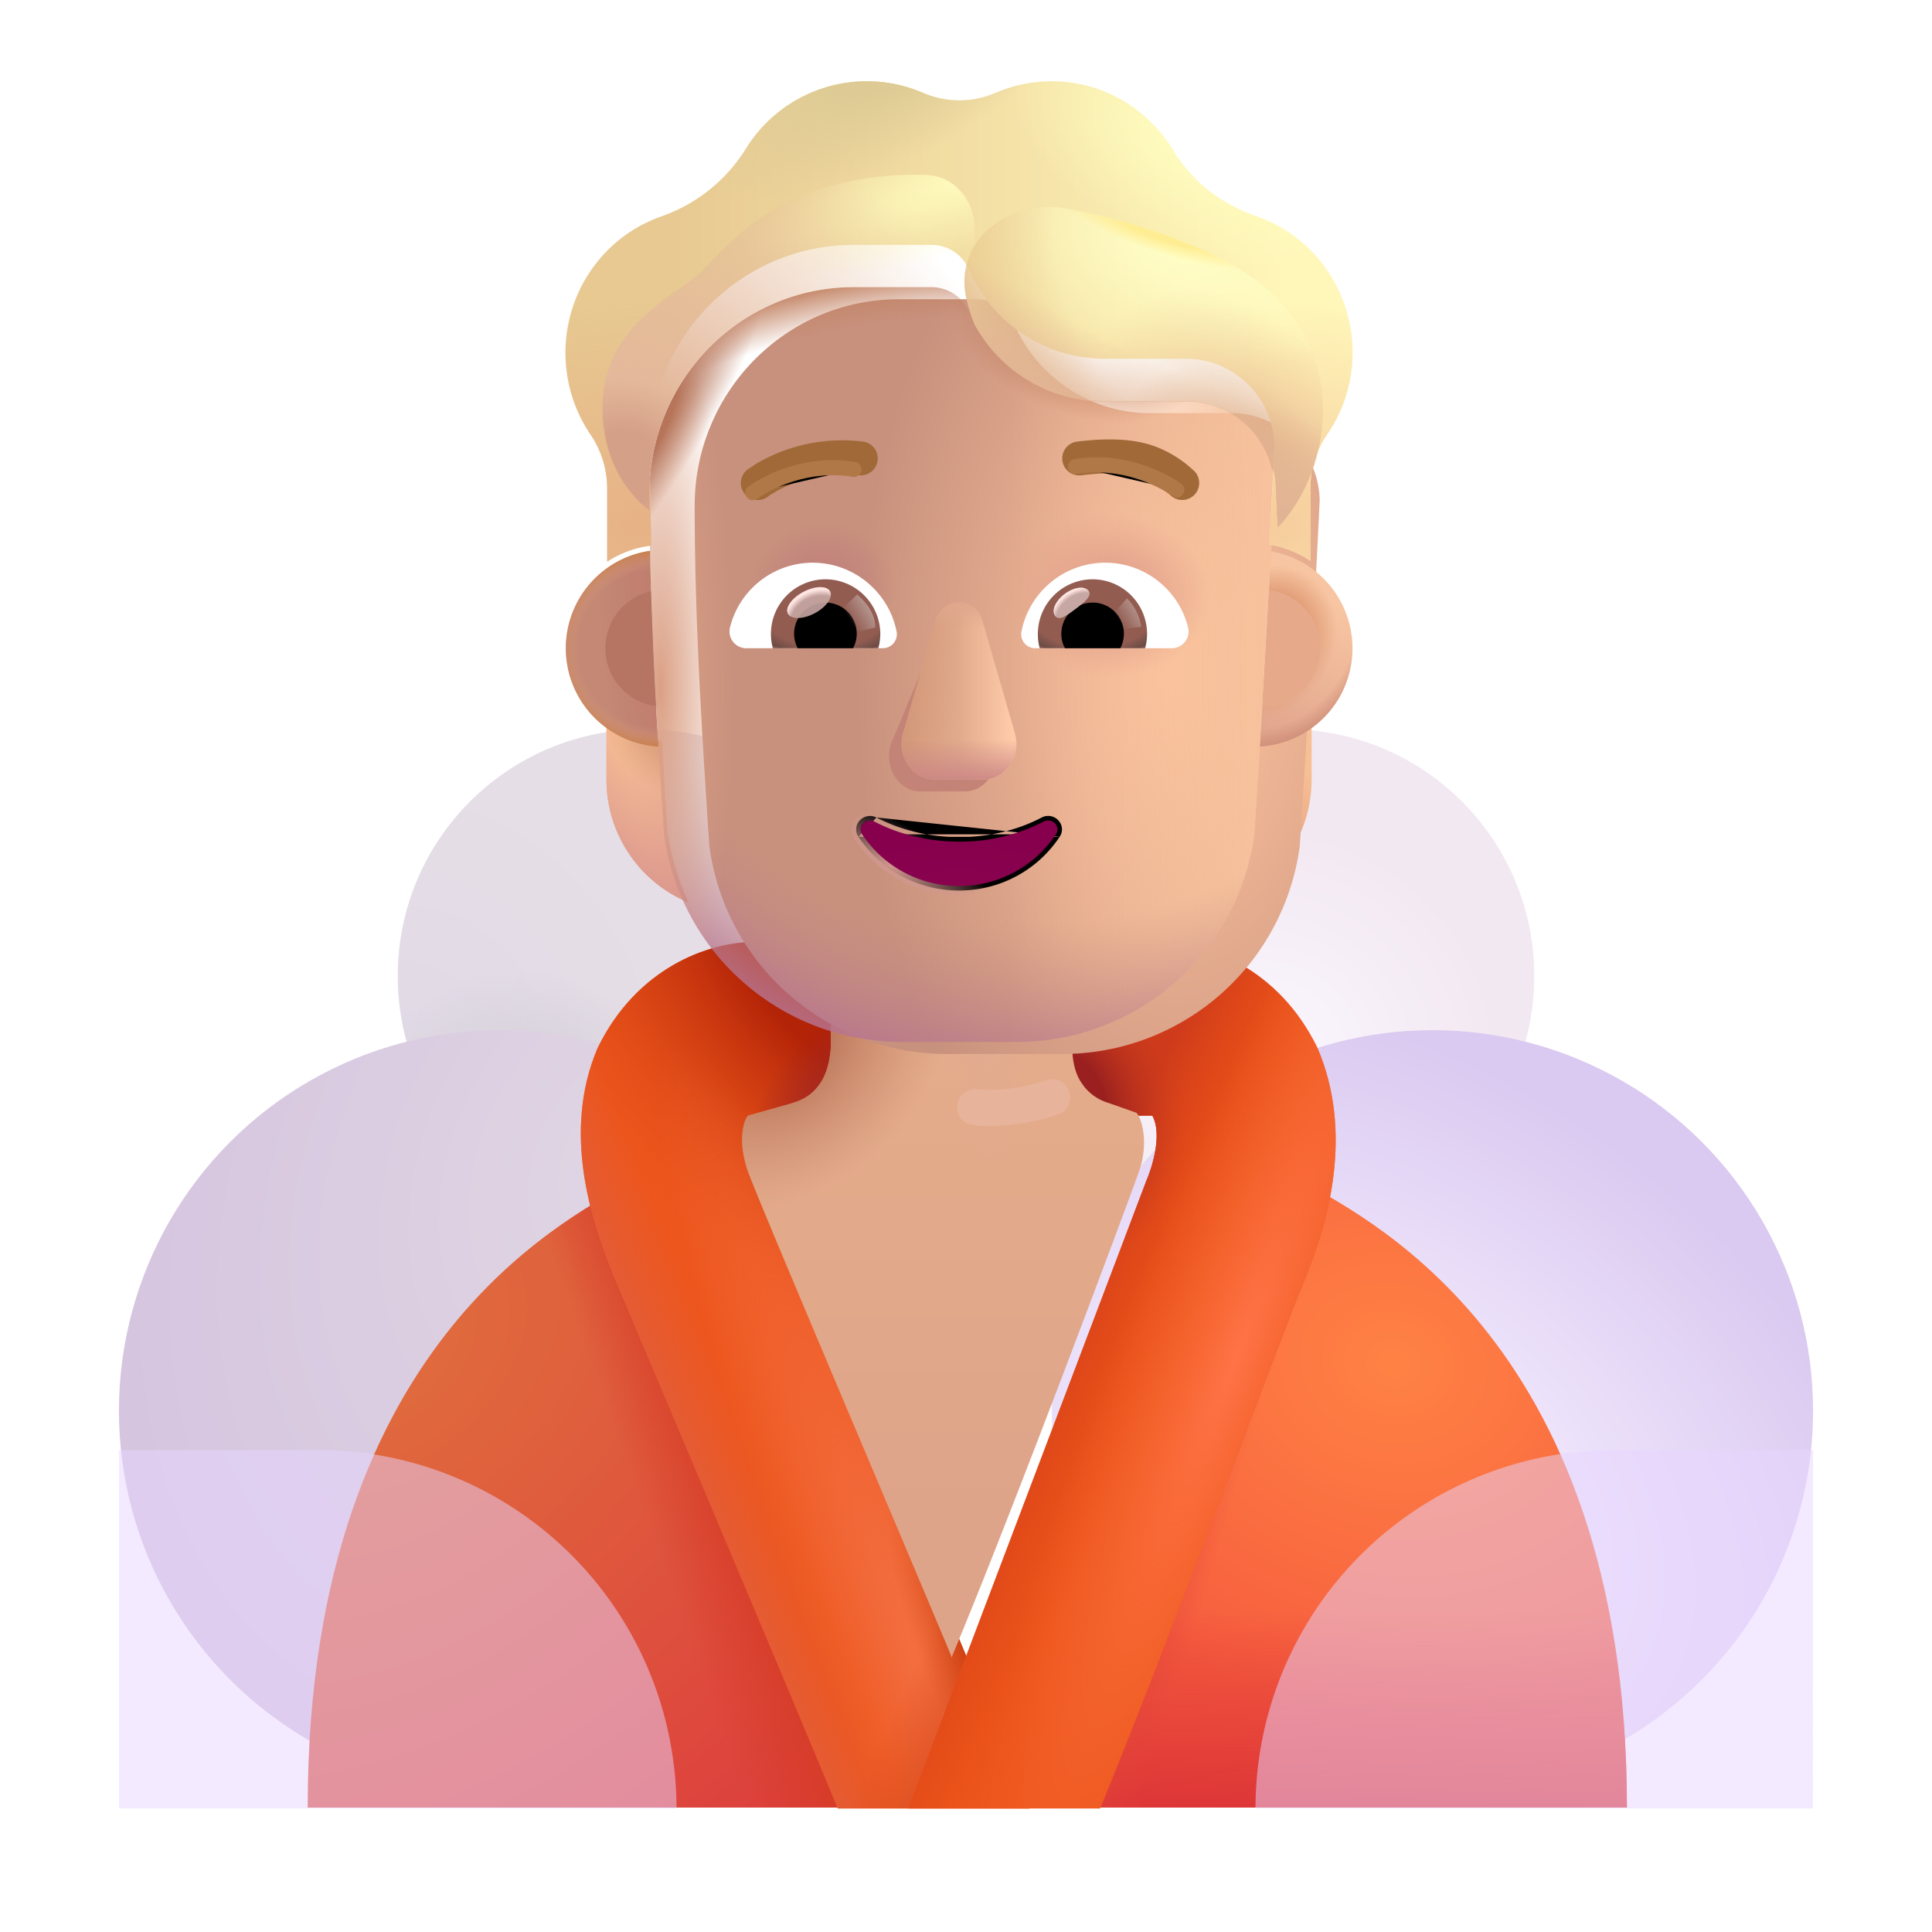 <svg width="100%" height="100%" viewBox="0 0 32 32" xmlns="http://www.w3.org/2000/svg"><circle cx="10.674" cy="16.165" r="4.086" fill="url(#a)"/><circle cx="10.674" cy="16.165" r="4.086" fill="url(#b)"/><circle cx="8.275" cy="23.368" r="6.305" fill="url(#c)"/><circle r="4.086" fill="url(#d)" transform="matrix(-1 0 0 1 21.326 16.165)"/><circle r="4.086" fill="url(#e)" transform="matrix(-1 0 0 1 21.326 16.165)"/><circle r="6.305" fill="url(#f)" transform="matrix(-1 0 0 1 23.725 23.368)"/><path fill="url(#g)" d="M26.947 29.939c0-7.961-4.617-9.875-5.375-10.383l-5.047 10.383z"/><path fill="url(#h)" d="M26.947 29.939c0-7.961-4.617-9.875-5.375-10.383l-5.047 10.383z"/><path fill="url(#i)" d="M26.947 29.939c0-7.961-4.617-9.875-5.375-10.383l-5.047 10.383z"/><path fill="url(#j)" d="M5.096 29.939c0-7.961 4.617-9.875 5.375-10.383l5.047 10.383z"/><path fill="url(#k)" d="M5.096 29.939c0-7.961 4.617-9.875 5.375-10.383l5.047 10.383z"/><path fill="#ED561D" d="M9.9 17.353c.641-1.313 1.82-1.75 2.594-1.75h2.61v2.875h-2.47c-.168.303-.002.85.102 1.086l4.317 10.39h-3.176c-1.068-2.583-3.292-7.817-3.68-8.742-.42-1.004-.89-2.476-.297-3.86"/><path fill="url(#l)" d="M9.9 17.353c.641-1.313 1.82-1.75 2.594-1.75h2.61v2.875h-2.47c-.168.303-.002.85.102 1.086l4.317 10.39h-3.176c-1.068-2.583-3.292-7.817-3.68-8.742-.42-1.004-.89-2.476-.297-3.86"/><path fill="url(#m)" d="M9.9 17.353c.641-1.313 1.82-1.75 2.594-1.75h2.61v2.875h-2.47c-.168.303-.002.85.102 1.086l4.317 10.39h-3.176c-1.068-2.583-3.292-7.817-3.68-8.742-.42-1.004-.89-2.476-.297-3.86"/><path fill="url(#n)" d="M9.9 17.353c.641-1.313 1.82-1.75 2.594-1.75h2.61v2.875h-2.47c-.168.303-.002.85.102 1.086l4.317 10.39h-3.176c-1.068-2.583-3.292-7.817-3.68-8.742-.42-1.004-.89-2.476-.297-3.86"/><path fill="url(#o)" d="M9.9 17.353c.641-1.313 1.82-1.75 2.594-1.75h2.61v2.875h-2.47c-.168.303-.002.85.102 1.086l4.317 10.39h-3.176c-1.068-2.583-3.292-7.817-3.68-8.742-.42-1.004-.89-2.476-.297-3.86"/><path fill="url(#p)" d="M9.9 17.353c.641-1.313 1.82-1.75 2.594-1.75h2.61v2.875h-2.47c-.168.303-.002.85.102 1.086l4.317 10.39h-3.176c-1.068-2.583-3.292-7.817-3.68-8.742-.42-1.004-.89-2.476-.297-3.86"/><path fill="url(#q)" d="M9.9 17.353c.641-1.313 1.82-1.75 2.594-1.75h2.61v2.875h-2.47c-.168.303-.002.85.102 1.086l4.317 10.39h-3.176c-1.068-2.583-3.292-7.817-3.68-8.742-.42-1.004-.89-2.476-.297-3.86"/><path fill="#EC551B" d="M21.82 17.353c-.641-1.313-1.82-1.75-2.594-1.75h-2.61v2.875h2.47c.168.303.002.85-.102 1.086l-3.939 10.39h3.176c1.068-2.583 2.995-7.817 3.383-8.742.42-1.004.81-2.476.216-3.86"/><path fill="url(#r)" d="M21.82 17.353c-.641-1.313-1.82-1.75-2.594-1.75h-2.61v2.875h2.47c.168.303.002.85-.102 1.086l-3.939 10.39h3.176c1.068-2.583 2.995-7.817 3.383-8.742.42-1.004.81-2.476.216-3.86"/><path fill="url(#s)" d="M21.82 17.353c-.641-1.313-1.82-1.75-2.594-1.75h-2.61v2.875h2.47c.168.303.002.85-.102 1.086l-3.939 10.39h3.176c1.068-2.583 2.995-7.817 3.383-8.742.42-1.004.81-2.476.216-3.86"/><path fill="url(#t)" d="M21.82 17.353c-.641-1.313-1.82-1.75-2.594-1.75h-2.61v2.875h2.47c.168.303.002.85-.102 1.086l-3.939 10.39h3.176c1.068-2.583 2.995-7.817 3.383-8.742.42-1.004.81-2.476.216-3.86"/><g filter="url(#u)"><path fill="url(#v)" d="M14.01 16.517h4v.887c.01.175.045.374.152.53a.8.8 0 0 0 .445.333l.465.164c.076.068.22.478.04.984-.181.505-2.043 5.51-3.094 8.02v.02l-.005-.01q0 .004-.004.01v-.02c-1.052-2.51-3.186-7.515-3.366-8.02-.182-.506-.076-.87 0-.937l.68-.192c.218-.062.373-.14.515-.347.113-.166.158-.39.172-.572z"/><path fill="url(#w)" d="M14.01 16.517h4v.887c.01.175.045.374.152.53a.8.8 0 0 0 .445.333l.465.164c.076.068.22.478.04.984-.181.505-2.043 5.51-3.094 8.02v.02l-.005-.01q0 .004-.004.01v-.02c-1.052-2.51-3.186-7.515-3.366-8.02-.182-.506-.076-.87 0-.937l.68-.192c.218-.062.373-.14.515-.347.113-.166.158-.39.172-.572z"/><path fill="url(#x)" d="M14.01 16.517h4v.887c.01.175.045.374.152.53a.8.8 0 0 0 .445.333l.465.164c.076.068.22.478.04.984-.181.505-2.043 5.51-3.094 8.02v.02l-.005-.01q0 .004-.004.01v-.02c-1.052-2.51-3.186-7.515-3.366-8.02-.182-.506-.076-.87 0-.937l.68-.192c.218-.062.373-.14.515-.347.113-.166.158-.39.172-.572z"/></g><path fill="#E8D6FF" d="M1.97 24.017h3.298a5.94 5.94 0 0 1 5.937 5.937H1.971zM30.03 24.017h-3.298a5.94 5.94 0 0 0-5.937 5.937h9.234z" opacity=".5"/><g filter="url(#y)"><path stroke="#E7B39A" stroke-linecap="round" stroke-width=".6" d="M16.152 18.338c.19.027.71.032 1.275-.163"/></g><path fill="url(#z)" d="M20.808 12.272c.34-.01.657-.126.916-.312v.943a2.2 2.2 0 0 1-1.358 2.044q.26-.552.35-1.195z"/><path fill="url(#A)" d="M10.96 12.272a1.66 1.66 0 0 1-.915-.312v.943a2.2 2.2 0 0 0 1.358 2.044 4.1 4.1 0 0 1-.35-1.195z"/><path fill="url(#B)" d="M10.96 12.272a1.66 1.66 0 0 1-.915-.312v.943a2.2 2.2 0 0 0 1.358 2.044 4.1 4.1 0 0 1-.35-1.195z"/><path fill="url(#C)" d="M10.96 12.272a1.66 1.66 0 0 1-.915-.312v.943a2.2 2.2 0 0 0 1.358 2.044 4.1 4.1 0 0 1-.35-1.195z"/><path fill="url(#D)" d="M10.96 12.272a1.66 1.66 0 0 1-.915-.312v.943a2.2 2.2 0 0 0 1.358 2.044 4.1 4.1 0 0 1-.35-1.195z"/><g filter="url(#E)"><path fill="url(#F)" d="M10.998 13.807a3.966 3.966 0 0 0 3.935 3.45h1.91a3.966 3.966 0 0 0 3.936-3.45c.12-1.908.24-3.808.329-5.715a1.47 1.47 0 0 0-1.397-1.45h-1.418c-.967 0-1.843-.571-2.24-1.462a.67.67 0 0 0-.623-.424h-1.29c-1.869 0-3.384 1.532-3.384 3.423 0 1.884.118 3.738.242 5.628"/></g><path fill="url(#G)" d="M10.998 13.807a3.966 3.966 0 0 0 3.935 3.45h1.91a3.966 3.966 0 0 0 3.936-3.45c.12-1.908.24-3.808.329-5.715a1.47 1.47 0 0 0-1.397-1.45h-1.418c-.967 0-1.843-.571-2.24-1.462a.67.67 0 0 0-.623-.424h-1.29c-1.869 0-3.384 1.532-3.384 3.423 0 1.884.118 3.738.242 5.628"/><path fill="url(#H)" d="M10.998 13.807a3.966 3.966 0 0 0 3.935 3.45h1.91a3.966 3.966 0 0 0 3.936-3.45c.12-1.908.24-3.808.329-5.715a1.47 1.47 0 0 0-1.397-1.45h-1.418c-.967 0-1.843-.571-2.24-1.462a.67.67 0 0 0-.623-.424h-1.29c-1.869 0-3.384 1.532-3.384 3.423 0 1.884.118 3.738.242 5.628"/><path fill="url(#I)" d="M10.998 13.807a3.966 3.966 0 0 0 3.935 3.45h1.91a3.966 3.966 0 0 0 3.936-3.45c.12-1.908.24-3.808.329-5.715a1.47 1.47 0 0 0-1.397-1.45h-1.418c-.967 0-1.843-.571-2.24-1.462a.67.67 0 0 0-.623-.424h-1.29c-1.869 0-3.384 1.532-3.384 3.423 0 1.884.118 3.738.242 5.628"/><path fill="url(#J)" d="M10.998 13.807a3.966 3.966 0 0 0 3.935 3.45h1.91a3.966 3.966 0 0 0 3.936-3.45c.12-1.908.24-3.808.329-5.715a1.47 1.47 0 0 0-1.397-1.45h-1.418c-.967 0-1.843-.571-2.24-1.462a.67.67 0 0 0-.623-.424h-1.29c-1.869 0-3.384 1.532-3.384 3.423 0 1.884.118 3.738.242 5.628"/><path fill="url(#K)" d="M10.998 13.807a3.966 3.966 0 0 0 3.935 3.45h1.91a3.966 3.966 0 0 0 3.936-3.45c.12-1.908.24-3.808.329-5.715a1.47 1.47 0 0 0-1.397-1.45h-1.418c-.967 0-1.843-.571-2.24-1.462a.67.67 0 0 0-.623-.424h-1.29c-1.869 0-3.384 1.532-3.384 3.423 0 1.884.118 3.738.242 5.628"/><path fill="url(#L)" d="M10.998 13.807a3.966 3.966 0 0 0 3.935 3.45h1.91a3.966 3.966 0 0 0 3.936-3.45c.12-1.908.24-3.808.329-5.715a1.47 1.47 0 0 0-1.397-1.45h-1.418c-.967 0-1.843-.571-2.24-1.462a.67.67 0 0 0-.623-.424h-1.29c-1.869 0-3.384 1.532-3.384 3.423 0 1.884.118 3.738.242 5.628"/><path fill="url(#M)" d="M10.998 13.807a3.966 3.966 0 0 0 3.935 3.45h1.91a3.966 3.966 0 0 0 3.936-3.45c.12-1.908.24-3.808.329-5.715a1.47 1.47 0 0 0-1.397-1.45h-1.418c-.967 0-1.843-.571-2.24-1.462a.67.67 0 0 0-.623-.424h-1.29c-1.869 0-3.384 1.532-3.384 3.423 0 1.884.118 3.738.242 5.628"/><path fill="url(#N)" d="M10.998 13.807a3.966 3.966 0 0 0 3.935 3.45h1.91a3.966 3.966 0 0 0 3.936-3.45c.12-1.908.24-3.808.329-5.715a1.47 1.47 0 0 0-1.397-1.45h-1.418c-.967 0-1.843-.571-2.24-1.462a.67.67 0 0 0-.623-.424h-1.29c-1.869 0-3.384 1.532-3.384 3.423 0 1.884.118 3.738.242 5.628"/><g filter="url(#O)"><path fill="#C48377" d="m15.448 10.666-.7 1.677c-.103.383.143.765.492.765h.744c.35 0 .596-.388.493-.765l-.503-1.862c-.108-.413-.413-.228-.526.185"/></g><g filter="url(#P)"><path fill="url(#Q)" d="m15.497 10.283-.538 1.861c-.11.383.154.766.527.766h.796c.374 0 .638-.389.528-.766l-.538-1.861c-.116-.413-.654-.413-.775 0"/><path fill="url(#R)" d="m15.497 10.283-.538 1.861c-.11.383.154.766.527.766h.796c.374 0 .638-.389.528-.766l-.538-1.861c-.116-.413-.654-.413-.775 0"/><path fill="url(#S)" d="m15.497 10.283-.538 1.861c-.11.383.154.766.527.766h.796c.374 0 .638-.389.528-.766l-.538-1.861c-.116-.413-.654-.413-.775 0"/><path fill="url(#T)" d="m15.497 10.283-.538 1.861c-.11.383.154.766.527.766h.796c.374 0 .638-.389.528-.766l-.538-1.861c-.116-.413-.654-.413-.775 0"/></g><g filter="url(#U)"><path stroke="url(#V)" stroke-width=".15" d="M14.516 13.54c.395.207.866.325 1.369.325.507 0 .973-.118 1.368-.324a.23.23 0 0 1 .274.044c.065.068.09.177.024.275m-3.035-.32 2.972.279m-2.972-.278a.23.23 0 0 0-.274.047.214.214 0 0 0-.023.273m.297-.32-.235.278m3.27.041-.063-.041m.063.041-.063-.041m.063.041c-.353.535-.967.89-1.666.89a2 2 0 0 1-1.666-.889m3.27-.042c-.34.514-.931.857-1.604.857a1.92 1.92 0 0 1-1.604-.857m-.062.042.062-.042m-.062.042.062-.042"/></g><path fill="url(#W)" d="M15.885 13.94c-.514 0-.998-.121-1.404-.333-.138-.07-.287.086-.2.212.34.514.93.857 1.604.857.673 0 1.264-.343 1.603-.857.088-.131-.061-.282-.2-.212a3 3 0 0 1-1.403.333"/><g filter="url(#X)"><path fill="url(#Y)" d="M20.801 4.278c.521.18.989.544 1.284 1.065a2.4 2.4 0 0 1-.107 2.559 1.6 1.6 0 0 0-.274.885V9.99c-.19-.132-.44-.23-.676-.271l.08-1.627a1.47 1.47 0 0 0-1.397-1.45h-1.418c-.967 0-1.843-.571-2.24-1.462a.67.67 0 0 0-.623-.424h-1.29c-1.869 0-3.384 1.532-3.384 3.423l.031 1.557a1.7 1.7 0 0 0-.73.267V8.787a1.6 1.6 0 0 0-.273-.885 2.42 2.42 0 0 1-.145-2.477c.295-.56.773-.951 1.316-1.141a2.7 2.7 0 0 0 1.402-1.125 2.355 2.355 0 0 1 2.928-.923c.386.168.822.168 1.208 0 .285-.12.597-.19.924-.19.854 0 1.6.461 2.015 1.146.311.516.8.89 1.37 1.086"/><path fill="url(#Z)" d="M20.801 4.278c.521.18.989.544 1.284 1.065a2.4 2.4 0 0 1-.107 2.559 1.6 1.6 0 0 0-.274.885V9.99c-.19-.132-.44-.23-.676-.271l.08-1.627a1.47 1.47 0 0 0-1.397-1.45h-1.418c-.967 0-1.843-.571-2.24-1.462a.67.67 0 0 0-.623-.424h-1.29c-1.869 0-3.384 1.532-3.384 3.423l.031 1.557a1.7 1.7 0 0 0-.73.267V8.787a1.6 1.6 0 0 0-.273-.885 2.42 2.42 0 0 1-.145-2.477c.295-.56.773-.951 1.316-1.141a2.7 2.7 0 0 0 1.402-1.125 2.355 2.355 0 0 1 2.928-.923c.386.168.822.168 1.208 0 .285-.12.597-.19.924-.19.854 0 1.6.461 2.015 1.146.311.516.8.89 1.37 1.086"/><path fill="url(#aa)" d="M20.801 4.278c.521.18.989.544 1.284 1.065a2.4 2.4 0 0 1-.107 2.559 1.6 1.6 0 0 0-.274.885V9.99c-.19-.132-.44-.23-.676-.271l.08-1.627a1.47 1.47 0 0 0-1.397-1.45h-1.418c-.967 0-1.843-.571-2.24-1.462a.67.67 0 0 0-.623-.424h-1.29c-1.869 0-3.384 1.532-3.384 3.423l.031 1.557a1.7 1.7 0 0 0-.73.267V8.787a1.6 1.6 0 0 0-.273-.885 2.42 2.42 0 0 1-.145-2.477c.295-.56.773-.951 1.316-1.141a2.7 2.7 0 0 0 1.402-1.125 2.355 2.355 0 0 1 2.928-.923c.386.168.822.168 1.208 0 .285-.12.597-.19.924-.19.854 0 1.6.461 2.015 1.146.311.516.8.89 1.37 1.086"/><path fill="url(#ab)" d="M20.801 4.278c.521.18.989.544 1.284 1.065a2.4 2.4 0 0 1-.107 2.559 1.6 1.6 0 0 0-.274.885V9.99c-.19-.132-.44-.23-.676-.271l.08-1.627a1.47 1.47 0 0 0-1.397-1.45h-1.418c-.967 0-1.843-.571-2.24-1.462a.67.67 0 0 0-.623-.424h-1.29c-1.869 0-3.384 1.532-3.384 3.423l.031 1.557a1.7 1.7 0 0 0-.73.267V8.787a1.6 1.6 0 0 0-.273-.885 2.42 2.42 0 0 1-.145-2.477c.295-.56.773-.951 1.316-1.141a2.7 2.7 0 0 0 1.402-1.125 2.355 2.355 0 0 1 2.928-.923c.386.168.822.168 1.208 0 .285-.12.597-.19.924-.19.854 0 1.6.461 2.015 1.146.311.516.8.89 1.37 1.086"/><path fill="url(#ac)" d="M20.801 4.278c.521.18.989.544 1.284 1.065a2.4 2.4 0 0 1-.107 2.559 1.6 1.6 0 0 0-.274.885V9.99c-.19-.132-.44-.23-.676-.271l.08-1.627a1.47 1.47 0 0 0-1.397-1.45h-1.418c-.967 0-1.843-.571-2.24-1.462a.67.67 0 0 0-.623-.424h-1.29c-1.869 0-3.384 1.532-3.384 3.423l.031 1.557a1.7 1.7 0 0 0-.73.267V8.787a1.6 1.6 0 0 0-.273-.885 2.42 2.42 0 0 1-.145-2.477c.295-.56.773-.951 1.316-1.141a2.7 2.7 0 0 0 1.402-1.125 2.355 2.355 0 0 1 2.928-.923c.386.168.822.168 1.208 0 .285-.12.597-.19.924-.19.854 0 1.6.461 2.015 1.146.311.516.8.89 1.37 1.086"/></g><g filter="url(#ad)"><path fill="#A06937" d="M19.665 7.988a1.9 1.9 0 0 0-.696-.416c-.308-.097-.694-.123-1.228-.058a.281.281 0 0 0 .068.558c.488-.06.786-.029.991.036.201.063.337.165.496.304a.28.28 0 0 0 .37-.424"/></g><g filter="url(#ae)"><path fill="#A06937" d="M12.43 7.878a2.81 2.81 0 0 1 1.761-.364.281.281 0 0 1-.068.558 2.25 2.25 0 0 0-1.404.288 1 1 0 0 0-.093.06l-.003.003a.28.28 0 0 1-.344-.444z"/></g><g filter="url(#af)"><path fill="url(#ag)" d="M16.12 5.319a3 3 0 0 1-.067-.139.67.67 0 0 0-.623-.424h-1.29c-1.869 0-3.384 1.532-3.384 3.423v.278c-.344-.262-.777-.814-.777-1.709 0-1.086.792-1.634 1.297-1.984.142-.1.262-.182.335-.257l.1-.106c.354-.375.985-1.044 2.087-1.337a5.5 5.5 0 0 1 1.537-.167c.473.013.806.42.806.894v1.514z"/><path fill="url(#ah)" d="M16.12 5.319a3 3 0 0 1-.067-.139.67.67 0 0 0-.623-.424h-1.29c-1.869 0-3.384 1.532-3.384 3.423v.278c-.344-.262-.777-.814-.777-1.709 0-1.086.792-1.634 1.297-1.984.142-.1.262-.182.335-.257l.1-.106c.354-.375.985-1.044 2.087-1.337a5.5 5.5 0 0 1 1.537-.167c.473.013.806.42.806.894v1.514z"/></g><g filter="url(#ai)"><path fill="url(#aj)" d="m21.164 8.734-.03-.64c-.01-.772-.65-1.41-1.423-1.443h-1.418c-.9 0-1.721-.492-2.151-1.276 0 0-.063-.146-.127-.394-.251-.971.675-1.713 1.66-1.524.991.19 2.125.524 2.962 1.07 1.766 1.152 1.457 3.229.527 4.207"/><path fill="url(#ak)" d="m21.164 8.734-.03-.64c-.01-.772-.65-1.41-1.423-1.443h-1.418c-.9 0-1.721-.492-2.151-1.276 0 0-.063-.146-.127-.394-.251-.971.675-1.713 1.66-1.524.991.19 2.125.524 2.962 1.07 1.766 1.152 1.457 3.229.527 4.207"/><path fill="url(#al)" d="m21.164 8.734-.03-.64c-.01-.772-.65-1.41-1.423-1.443h-1.418c-.9 0-1.721-.492-2.151-1.276 0 0-.063-.146-.127-.394-.251-.971.675-1.713 1.66-1.524.991.19 2.125.524 2.962 1.07 1.766 1.152 1.457 3.229.527 4.207"/><path fill="url(#am)" d="m21.164 8.734-.03-.64c-.01-.772-.65-1.41-1.423-1.443h-1.418c-.9 0-1.721-.492-2.151-1.276 0 0-.063-.146-.127-.394-.251-.971.675-1.713 1.66-1.524.991.19 2.125.524 2.962 1.07 1.766 1.152 1.457 3.229.527 4.207"/><path fill="url(#an)" d="m21.164 8.734-.03-.64c-.01-.772-.65-1.41-1.423-1.443h-1.418c-.9 0-1.721-.492-2.151-1.276 0 0-.063-.146-.127-.394-.251-.971.675-1.713 1.66-1.524.991.19 2.125.524 2.962 1.07 1.766 1.152 1.457 3.229.527 4.207"/><path fill="url(#ao)" d="m21.164 8.734-.03-.64c-.01-.772-.65-1.41-1.423-1.443h-1.418c-.9 0-1.721-.492-2.151-1.276 0 0-.063-.146-.127-.394-.251-.971.675-1.713 1.66-1.524.991.19 2.125.524 2.962 1.07 1.766 1.152 1.457 3.229.527 4.207"/></g><path fill="#fff" d="M18.306 9.32c.662 0 1.22.456 1.372 1.072a.278.278 0 0 1-.27.345h-2.26a.233.233 0 0 1-.23-.275 1.416 1.416 0 0 1 1.388-1.142"/><path fill="url(#ap)" d="M18.097 9.595a.904.904 0 0 1 .87 1.142h-1.746a.907.907 0 0 1 .875-1.142"/><path fill="#000" d="M17.579 10.5c0-.289.23-.519.517-.519a.516.516 0 0 1 .46.756h-.916a.47.47 0 0 1-.061-.238"/><g filter="url(#aq)"><path fill="#C7A7A3" d="M18.03 9.786c.064.086-.07.191-.223.306s-.267.195-.331.109c-.065-.087.007-.25.16-.364s.33-.137.394-.05"/><path fill="url(#ar)" d="M18.03 9.786c.064.086-.07.191-.223.306s-.267.195-.331.109c-.065-.087.007-.25.16-.364s.33-.137.394-.05"/></g><g filter="url(#as)"><path fill="url(#at)" d="M18.902 10.38a.85.85 0 0 0-.235-.469l-.263.29.119.23z"/></g><path fill="#fff" d="M13.463 9.32c-.662 0-1.22.456-1.372 1.072a.278.278 0 0 0 .27.345h2.26a.233.233 0 0 0 .23-.275 1.42 1.42 0 0 0-1.388-1.142"/><path fill="url(#au)" d="M13.673 9.595a.904.904 0 0 0-.872 1.142h1.747a1 1 0 0 0 .033-.238.91.91 0 0 0-.909-.904"/><path fill="#000" d="M14.19 10.499a.516.516 0 0 0-.518-.518.516.516 0 0 0-.46.756h.917a.5.5 0 0 0 .061-.238"/><g filter="url(#av)"><path fill="url(#aw)" d="M14.498 10.393c0-.292-.237-.487-.302-.546l-.292.283.18.366z"/></g><g filter="url(#ax)" transform="rotate(-27.914 13.4 9.981)"><ellipse cx="13.4" cy="9.981" fill="#C7A7A3" fill-opacity=".9" rx=".395" ry=".2"/><ellipse cx="13.4" cy="9.981" fill="url(#ay)" rx=".395" ry=".2"/></g><path fill="url(#az)" d="M20.87 12.364q.1-1.616.186-3.232a1.63 1.63 0 0 1-.187 3.232"/><path fill="url(#aA)" d="M20.87 12.364q.1-1.616.186-3.232a1.63 1.63 0 0 1-.187 3.232"/><path fill="url(#aB)" d="M20.87 12.364q.1-1.616.186-3.232a1.63 1.63 0 0 1-.187 3.232"/><path fill="url(#aC)" d="M10.766 9.124a1.63 1.63 0 0 0 .14 3.24 79 79 0 0 1-.14-3.24"/><path fill="url(#aD)" d="M10.766 9.124a1.63 1.63 0 0 0 .14 3.24 79 79 0 0 1-.14-3.24"/><g filter="url(#aE)"><path fill="#B57562" d="M10.783 9.793a.968.968 0 0 0 .084 1.904 79 79 0 0 1-.084-1.904"/></g><g filter="url(#aF)"><path fill="#E6AA8B" d="M20.91 11.705q.059-.964.112-1.928a.968.968 0 0 1-.112 1.928"/></g><g filter="url(#aG)"><path stroke="#B17847" stroke-linecap="round" stroke-width=".25" d="M12.468 8.161c.26-.186.909-.515 1.676-.386"/></g><g filter="url(#aH)"><path stroke="#B17847" stroke-linecap="round" stroke-width=".25" d="M19.491 8.114c-.26-.186-.91-.515-1.676-.386"/></g><defs><radialGradient id="a" cx="0" cy="0" r="1" gradientTransform="matrix(3.594 -2.438 2.728 4.022 6.877 17.33)" gradientUnits="userSpaceOnUse"><stop stop-color="#E1DAE6"/><stop offset="1" stop-color="#E6DEE6"/></radialGradient><radialGradient id="b" cx="0" cy="0" r="1" gradientTransform="matrix(-.016 -1.766 2.482 -.022 8.596 17.83)" gradientUnits="userSpaceOnUse"><stop offset=".384" stop-color="#DAD4DE"/><stop offset="1" stop-color="#DAD4DE" stop-opacity="0"/></radialGradient><radialGradient id="c" cx="0" cy="0" r="1" gradientTransform="matrix(-5.471 9.462 -7.021 -4.06 10.46 19.268)" gradientUnits="userSpaceOnUse"><stop stop-color="#E0D6E3"/><stop offset="1" stop-color="#D5C4DF"/></radialGradient><radialGradient id="d" cx="0" cy="0" r="1" gradientTransform="rotate(44.444 -1.585 1.225)scale(4.688)" gradientUnits="userSpaceOnUse"><stop stop-color="#FBF7FF"/><stop offset=".836" stop-color="#F2E8F1"/></radialGradient><radialGradient id="e" cx="0" cy="0" r="1" gradientTransform="matrix(-.031 -1.594 5.114 -.1 2.316 5.313)" gradientUnits="userSpaceOnUse"><stop offset=".201" stop-color="#E8DEE9"/><stop offset="1" stop-color="#E8DEE9" stop-opacity="0"/></radialGradient><radialGradient id="f" cx="0" cy="0" r="1" gradientTransform="rotate(55.985 -.49 1.892)scale(8.853 12.857)" gradientUnits="userSpaceOnUse"><stop offset=".192" stop-color="#F3EBFE"/><stop offset=".819" stop-color="#DAC9F0"/></radialGradient><radialGradient id="g" cx="0" cy="0" r="1" gradientTransform="matrix(-1.359 5.781 -6.812 -1.602 23.096 22.58)" gradientUnits="userSpaceOnUse"><stop stop-color="#FF8244"/><stop offset="1" stop-color="#F65C3E"/></radialGradient><radialGradient id="j" cx="0" cy="0" r="1" gradientTransform="rotate(49.58 -20.954 18.108)scale(10.603 14.708)" gradientUnits="userSpaceOnUse"><stop stop-color="#E06D3D"/><stop offset="1" stop-color="#DD3D3D"/></radialGradient><radialGradient id="l" cx="0" cy="0" r="1" gradientTransform="rotate(136.439 3.601 10.943)scale(4.399 9.164)" gradientUnits="userSpaceOnUse"><stop offset=".208" stop-color="#B22307"/><stop offset="1" stop-color="#E24C14" stop-opacity="0"/></radialGradient><radialGradient id="n" cx="0" cy="0" r="1" gradientTransform="matrix(-4.828 -11.664 1.582 -.655 15.958 28.962)" gradientUnits="userSpaceOnUse"><stop stop-color="#F47246"/><stop offset="1" stop-color="#F47246" stop-opacity="0"/></radialGradient><radialGradient id="p" cx="0" cy="0" r="1" gradientTransform="matrix(-1.373 -3.155 .921 -.401 16.346 27.58)" gradientUnits="userSpaceOnUse"><stop stop-color="#C03005"/><stop offset="1" stop-color="#D84F1A" stop-opacity="0"/></radialGradient><radialGradient id="q" cx="0" cy="0" r="1" gradientTransform="matrix(-1.159 -1.178 1.624 -1.598 14.336 18.515)" gradientUnits="userSpaceOnUse"><stop offset=".328" stop-color="#9E2625"/><stop offset="1" stop-color="#9E2625" stop-opacity="0"/></radialGradient><radialGradient id="s" cx="0" cy="0" r="1" gradientTransform="matrix(2.016 -.672 .834 2.503 17.502 18.33)" gradientUnits="userSpaceOnUse"><stop offset=".374" stop-color="#99201F"/><stop offset="1" stop-color="#D03D1C" stop-opacity="0"/></radialGradient><radialGradient id="t" cx="0" cy="0" r="1" gradientTransform="rotate(110.875 2.49 18.294)scale(11.84 2.01)" gradientUnits="userSpaceOnUse"><stop stop-color="#FF7347"/><stop offset="1" stop-color="#F6682E" stop-opacity="0"/></radialGradient><radialGradient id="w" cx="0" cy="0" r="1" gradientTransform="matrix(1.812 1.75 -2.19 2.268 13.158 17.204)" gradientUnits="userSpaceOnUse"><stop offset=".047" stop-color="#AB5E45"/><stop offset="1" stop-color="#C38266" stop-opacity="0"/></radialGradient><radialGradient id="x" cx="0" cy="0" r="1" gradientTransform="matrix(0 3.012 -.763 0 16.64 16.221)" gradientUnits="userSpaceOnUse"><stop stop-color="#E2AA93"/><stop offset="1" stop-color="#E2AA93" stop-opacity="0"/><stop offset="1" stop-color="#E2AA93" stop-opacity="0"/></radialGradient><radialGradient id="z" cx="0" cy="0" r="1" gradientTransform="matrix(-.617 3.58 -4.252 -.733 21.413 11.792)" gradientUnits="userSpaceOnUse"><stop offset=".28" stop-color="#F7BF94"/><stop offset="1" stop-color="#DA8F78"/></radialGradient><radialGradient id="A" cx="0" cy="0" r="1" gradientTransform="rotate(64.592 -4.422 14.16)scale(3.007 1.367)" gradientUnits="userSpaceOnUse"><stop stop-color="#F8BF95"/><stop offset="1" stop-color="#DC998E"/></radialGradient><radialGradient id="B" cx="0" cy="0" r="1" gradientTransform="matrix(.182 1.209 -1.06 .159 11.077 11.871)" gradientUnits="userSpaceOnUse"><stop offset=".263" stop-color="#D79B77"/><stop offset="1" stop-color="#D79B77" stop-opacity="0"/></radialGradient><radialGradient id="C" cx="0" cy="0" r="1" gradientTransform="rotate(64.592 -4.422 14.16)scale(3.007 1.367)" gradientUnits="userSpaceOnUse"><stop stop-color="#F8BF95"/><stop offset="1" stop-color="#DC998E"/></radialGradient><radialGradient id="D" cx="0" cy="0" r="1" gradientTransform="matrix(.182 1.209 -1.06 .159 11.077 11.871)" gradientUnits="userSpaceOnUse"><stop offset=".263" stop-color="#D79B77"/><stop offset="1" stop-color="#D79B77" stop-opacity="0"/></radialGradient><radialGradient id="F" cx="0" cy="0" r="1" gradientTransform="matrix(-5.295 0 0 -9.367 18.728 11.006)" gradientUnits="userSpaceOnUse"><stop stop-color="#FFC59F"/><stop offset="1" stop-color="#C8917D"/></radialGradient><radialGradient id="H" cx="0" cy="0" r="1" gradientTransform="matrix(-1.158 13.129 -10.873 -.959 17.486 5.017)" gradientUnits="userSpaceOnUse"><stop offset=".778" stop-color="#C9937F" stop-opacity="0"/><stop offset="1" stop-color="#B36E91"/></radialGradient><radialGradient id="I" cx="0" cy="0" r="1" gradientTransform="matrix(0 -1.358 1.681 0 18.363 9.872)" gradientUnits="userSpaceOnUse"><stop offset=".325" stop-color="#E4A38D"/><stop offset="1" stop-color="#E4A38D" stop-opacity="0"/></radialGradient><radialGradient id="J" cx="0" cy="0" r="1" gradientTransform="matrix(-.059 -1.118 1.216 -.064 13.617 9.733)" gradientUnits="userSpaceOnUse"><stop offset=".378" stop-color="#C2847C"/><stop offset="1" stop-color="#C2847C" stop-opacity="0"/></radialGradient><radialGradient id="K" cx="0" cy="0" r="1" gradientTransform="matrix(1.222 0 0 6.213 10.941 11.396)" gradientUnits="userSpaceOnUse"><stop stop-color="#DBA085"/><stop offset="1" stop-color="#DBA085" stop-opacity="0"/></radialGradient><radialGradient id="L" cx="0" cy="0" r="1" gradientTransform="rotate(-54.413 12.727 -5.7)scale(4.551 1.031)" gradientUnits="userSpaceOnUse"><stop offset=".451" stop-color="#B67459"/><stop offset="1" stop-color="#B67459" stop-opacity="0"/></radialGradient><radialGradient id="M" cx="0" cy="0" r="1" gradientTransform="matrix(-2.445 -10.374 11.428 -2.693 15.728 15.13)" gradientUnits="userSpaceOnUse"><stop offset=".924" stop-color="#C17F5F" stop-opacity="0"/><stop offset="1" stop-color="#C17F5F"/></radialGradient><radialGradient id="N" cx="0" cy="0" r="1" gradientTransform="matrix(2.071 .73 -.438 1.242 17.867 5.556)" gradientUnits="userSpaceOnUse"><stop offset=".258" stop-color="#C17F5F"/><stop offset="1" stop-color="#C17F5F" stop-opacity="0"/></radialGradient><radialGradient id="V" cx="0" cy="0" r="1" gradientTransform="rotate(-60.732 19.607 -5.413)scale(.719 2.093)" gradientUnits="userSpaceOnUse"><stop stop-color="#D0978E"/><stop offset="1" stop-color="#D0978E" stop-opacity="0"/></radialGradient><radialGradient id="W" cx="0" cy="0" r="1" gradientTransform="matrix(0 -.73 2.937 0 15.885 14.59)" gradientUnits="userSpaceOnUse"><stop stop-color="#89024E"/><stop offset="1" stop-color="#87004D"/></radialGradient><radialGradient id="Z" cx="0" cy="0" r="1" gradientTransform="matrix(0 -3.679 6.519 0 10.588 9.404)" gradientUnits="userSpaceOnUse"><stop stop-color="#E7B286"/><stop offset="1" stop-color="#E7B286" stop-opacity="0"/></radialGradient><radialGradient id="aa" cx="0" cy="0" r="1" gradientTransform="matrix(0 -3.679 6.519 0 20.807 9.404)" gradientUnits="userSpaceOnUse"><stop stop-color="#F6CB9C"/><stop offset="1" stop-color="#F6CB9C" stop-opacity="0"/></radialGradient><radialGradient id="ab" cx="0" cy="0" r="1" gradientTransform="matrix(-3.293 -1.256 .669 -1.754 20.043 3.047)" gradientUnits="userSpaceOnUse"><stop stop-color="#FFFFC1"/><stop offset="1" stop-color="#FFFFC1" stop-opacity="0"/></radialGradient><radialGradient id="ac" cx="0" cy="0" r="1" gradientTransform="rotate(58.465 6.202 14.09)scale(1.753 4.059)" gradientUnits="userSpaceOnUse"><stop offset=".287" stop-color="#DDCA94"/><stop offset="1" stop-color="#DDCA94" stop-opacity="0"/></radialGradient><radialGradient id="ag" cx="0" cy="0" r="1" gradientTransform="matrix(-3.856 1.391 -.387 -1.073 16.141 2.895)" gradientUnits="userSpaceOnUse"><stop stop-color="#FFFCBE"/><stop offset="1" stop-color="#FFFCBE" stop-opacity="0"/></radialGradient><radialGradient id="ah" cx="0" cy="0" r="1" gradientTransform="matrix(3.259 -5.161 5.718 3.611 10.384 7.716)" gradientUnits="userSpaceOnUse"><stop offset=".093" stop-color="#D5A088"/><stop offset=".233" stop-color="#E4B99B"/><stop offset="1" stop-color="#E4B99B" stop-opacity="0"/></radialGradient><radialGradient id="aj" cx="0" cy="0" r="1" gradientTransform="matrix(3.429 .811 -.454 1.918 19.552 4.07)" gradientUnits="userSpaceOnUse"><stop stop-color="#FFFFC7"/><stop offset="1" stop-color="#FFFFC7" stop-opacity="0"/></radialGradient><radialGradient id="ak" cx="0" cy="0" r="1" gradientTransform="rotate(-120.119 13.055 -1.703)scale(4.337 2.419)" gradientUnits="userSpaceOnUse"><stop stop-color="#E3B593"/><stop offset="1" stop-color="#E4B78D" stop-opacity="0"/></radialGradient><radialGradient id="al" cx="0" cy="0" r="1" gradientTransform="rotate(-120.695 12.625 -1.606)scale(2.594 1.858)" gradientUnits="userSpaceOnUse"><stop offset=".057" stop-color="#DFB086"/><stop offset="1" stop-color="#DFB086" stop-opacity="0"/></radialGradient><radialGradient id="am" cx="0" cy="0" r="1" gradientTransform="rotate(166.509 10.136 3.203)scale(4.998 5.403)" gradientUnits="userSpaceOnUse"><stop offset=".652" stop-color="#EBCD93" stop-opacity="0"/><stop offset="1" stop-color="#EBCD93"/></radialGradient><radialGradient id="an" cx="0" cy="0" r="1" gradientTransform="rotate(107.002 8.276 9.083)scale(.406 1.858)" gradientUnits="userSpaceOnUse"><stop offset=".461" stop-color="#FFED93"/><stop offset="1" stop-color="#FFED93" stop-opacity="0"/></radialGradient><radialGradient id="ao" cx="0" cy="0" r="1" gradientTransform="rotate(117.979 8.79 7.32)scale(4.306 11.104)" gradientUnits="userSpaceOnUse"><stop offset=".651" stop-color="#E1B395" stop-opacity="0"/><stop offset="1" stop-color="#E1B395"/></radialGradient><radialGradient id="ap" cx="0" cy="0" r="1" gradientTransform="matrix(0 .822 -1.307 0 18.094 10.078)" gradientUnits="userSpaceOnUse"><stop offset=".802" stop-color="#925C51"/><stop offset="1" stop-color="#694B43"/><stop offset="1" stop-color="#804D49"/><stop offset="1" stop-color="#85534D"/></radialGradient><radialGradient id="ar" cx="0" cy="0" r="1" gradientTransform="rotate(-127.811 11.42 .707)scale(.383 .527)" gradientUnits="userSpaceOnUse"><stop offset=".766" stop-color="#FFE6E2" stop-opacity="0"/><stop offset=".966" stop-color="#FFE6E2"/></radialGradient><radialGradient id="au" cx="0" cy="0" r="1" gradientTransform="matrix(0 .822 -1.307 0 13.675 10.078)" gradientUnits="userSpaceOnUse"><stop offset=".802" stop-color="#925C51"/><stop offset="1" stop-color="#694B43"/><stop offset="1" stop-color="#804D49"/><stop offset="1" stop-color="#85534D"/></radialGradient><radialGradient id="ay" cx="0" cy="0" r="1" gradientTransform="rotate(-90.897 11.762 -1.438)scale(.5 .602)" gradientUnits="userSpaceOnUse"><stop offset=".766" stop-color="#FFE6E2" stop-opacity="0"/><stop offset=".966" stop-color="#FFE6E2"/></radialGradient><radialGradient id="aA" cx="0" cy="0" r="1" gradientTransform="matrix(.637 2.272 -2.168 .607 20.561 10.092)" gradientUnits="userSpaceOnUse"><stop offset=".856" stop-color="#CE8D79" stop-opacity="0"/><stop offset="1" stop-color="#CE8D79"/></radialGradient><radialGradient id="aB" cx="0" cy="0" r="1" gradientTransform="matrix(.798 -1.095 .918 .669 20.926 10.644)" gradientUnits="userSpaceOnUse"><stop offset=".664" stop-color="#E3A17B"/><stop offset="1" stop-color="#E3A17B" stop-opacity="0"/></radialGradient><radialGradient id="aD" cx="0" cy="0" r="1" gradientTransform="matrix(-1.696 -.248 .244 -1.668 10.906 10.744)" gradientUnits="userSpaceOnUse"><stop offset=".775" stop-color="#DCA187" stop-opacity="0"/><stop offset="1" stop-color="#C77937"/><stop offset="1" stop-color="#DCA187"/></radialGradient><filter id="u" width="6.906" height="10.938" x="12.293" y="16.517" color-interpolation-filters="sRGB" filterUnits="userSpaceOnUse"><feFlood flood-opacity="0" result="BackgroundImageFix"/><feBlend in="SourceGraphic" in2="BackgroundImageFix" result="shape"/><feColorMatrix in="SourceAlpha" result="hardAlpha" values="0 0 0 0 0 0 0 0 0 0 0 0 0 0 0 0 0 0 127 0"/><feOffset dx="-.25"/><feGaussianBlur stdDeviation=".5"/><feComposite in2="hardAlpha" k2="-1" k3="1" operator="arithmetic"/><feColorMatrix values="0 0 0 0 0.741 0 0 0 0 0.459 0 0 0 0 0.322 0 0 0 1 0"/><feBlend in2="shape" result="effect1_innerShadow_4002_788"/></filter><filter id="y" width="3.076" height="1.977" x="15.252" y="17.275" color-interpolation-filters="sRGB" filterUnits="userSpaceOnUse"><feFlood flood-opacity="0" result="BackgroundImageFix"/><feBlend in="SourceGraphic" in2="BackgroundImageFix" result="shape"/><feGaussianBlur result="effect1_foregroundBlur_4002_788" stdDeviation=".3"/></filter><filter id="E" width="11.101" height="12.7" x="10.756" y="4.756" color-interpolation-filters="sRGB" filterUnits="userSpaceOnUse"><feFlood flood-opacity="0" result="BackgroundImageFix"/><feBlend in="SourceGraphic" in2="BackgroundImageFix" result="shape"/><feColorMatrix in="SourceAlpha" result="hardAlpha" values="0 0 0 0 0 0 0 0 0 0 0 0 0 0 0 0 0 0 127 0"/><feOffset dx=".75"/><feGaussianBlur stdDeviation=".6"/><feComposite in2="hardAlpha" k2="-1" k3="1" operator="arithmetic"/><feColorMatrix values="0 0 0 0 0.843 0 0 0 0 0.612 0 0 0 0 0.498 0 0 0 1 0"/><feBlend in2="shape" result="effect1_innerShadow_4002_788"/><feColorMatrix in="SourceAlpha" result="hardAlpha" values="0 0 0 0 0 0 0 0 0 0 0 0 0 0 0 0 0 0 127 0"/><feOffset dy=".2"/><feGaussianBlur stdDeviation=".375"/><feComposite in2="hardAlpha" k2="-1" k3="1" operator="arithmetic"/><feColorMatrix values="0 0 0 0 0.776 0 0 0 0 0.549 0 0 0 0 0.424 0 0 0 1 0"/><feBlend in2="effect1_innerShadow_4002_788" result="effect2_innerShadow_4002_788"/></filter><filter id="O" width="3.777" height="4.86" x="13.724" y="9.249" color-interpolation-filters="sRGB" filterUnits="userSpaceOnUse"><feFlood flood-opacity="0" result="BackgroundImageFix"/><feBlend in="SourceGraphic" in2="BackgroundImageFix" result="shape"/><feGaussianBlur result="effect1_foregroundBlur_4002_788" stdDeviation=".5"/></filter><filter id="P" width="2.101" height="3.137" x="14.834" y="9.873" color-interpolation-filters="sRGB" filterUnits="userSpaceOnUse"><feFlood flood-opacity="0" result="BackgroundImageFix"/><feBlend in="SourceGraphic" in2="BackgroundImageFix" result="shape"/><feGaussianBlur result="effect1_foregroundBlur_4002_788" stdDeviation=".05"/></filter><filter id="U" width="3.76" height="1.587" x="14.005" y="13.339" color-interpolation-filters="sRGB" filterUnits="userSpaceOnUse"><feFlood flood-opacity="0" result="BackgroundImageFix"/><feBlend in="SourceGraphic" in2="BackgroundImageFix" result="shape"/><feGaussianBlur result="effect1_foregroundBlur_4002_788" stdDeviation=".05"/></filter><filter id="X" width="13.038" height="8.457" x="9.365" y="1.546" color-interpolation-filters="sRGB" filterUnits="userSpaceOnUse"><feFlood flood-opacity="0" result="BackgroundImageFix"/><feBlend in="SourceGraphic" in2="BackgroundImageFix" result="shape"/><feColorMatrix in="SourceAlpha" result="hardAlpha" values="0 0 0 0 0 0 0 0 0 0 0 0 0 0 0 0 0 0 127 0"/><feOffset dy="-.5"/><feGaussianBlur stdDeviation=".625"/><feComposite in2="hardAlpha" k2="-1" k3="1" operator="arithmetic"/><feColorMatrix values="0 0 0 0 0.914 0 0 0 0 0.733 0 0 0 0 0.592 0 0 0 1 0"/><feBlend in2="shape" result="effect1_innerShadow_4002_788"/><feColorMatrix in="SourceAlpha" result="hardAlpha" values="0 0 0 0 0 0 0 0 0 0 0 0 0 0 0 0 0 0 127 0"/><feOffset dy="-.2"/><feGaussianBlur stdDeviation=".2"/><feComposite in2="hardAlpha" k2="-1" k3="1" operator="arithmetic"/><feColorMatrix values="0 0 0 0 0.875 0 0 0 0 0.678 0 0 0 0 0.557 0 0 0 1 0"/><feBlend in2="effect1_innerShadow_4002_788" result="effect2_innerShadow_4002_788"/></filter><filter id="ad" width="2.368" height="1.203" x="17.494" y="7.278" color-interpolation-filters="sRGB" filterUnits="userSpaceOnUse"><feFlood flood-opacity="0" result="BackgroundImageFix"/><feBlend in="SourceGraphic" in2="BackgroundImageFix" result="shape"/><feColorMatrix in="SourceAlpha" result="hardAlpha" values="0 0 0 0 0 0 0 0 0 0 0 0 0 0 0 0 0 0 127 0"/><feOffset dx=".1" dy="-.2"/><feGaussianBlur stdDeviation=".125"/><feComposite in2="hardAlpha" k2="-1" k3="1" operator="arithmetic"/><feColorMatrix values="0 0 0 0 0.471 0 0 0 0 0.271 0 0 0 0 0.161 0 0 0 1 0"/><feBlend in2="shape" result="effect1_innerShadow_4002_788"/></filter><filter id="ae" width="2.368" height="1.188" x="12.17" y="7.293" color-interpolation-filters="sRGB" filterUnits="userSpaceOnUse"><feFlood flood-opacity="0" result="BackgroundImageFix"/><feBlend in="SourceGraphic" in2="BackgroundImageFix" result="shape"/><feColorMatrix in="SourceAlpha" result="hardAlpha" values="0 0 0 0 0 0 0 0 0 0 0 0 0 0 0 0 0 0 127 0"/><feOffset dx=".1" dy="-.2"/><feGaussianBlur stdDeviation=".125"/><feComposite in2="hardAlpha" k2="-1" k3="1" operator="arithmetic"/><feColorMatrix values="0 0 0 0 0.471 0 0 0 0 0.271 0 0 0 0 0.161 0 0 0 1 0"/><feBlend in2="shape" result="effect1_innerShadow_4002_788"/></filter><filter id="af" width="6.662" height="6.062" x="9.729" y="2.645" color-interpolation-filters="sRGB" filterUnits="userSpaceOnUse"><feFlood flood-opacity="0" result="BackgroundImageFix"/><feBlend in="SourceGraphic" in2="BackgroundImageFix" result="shape"/><feGaussianBlur result="effect1_foregroundBlur_4002_788" stdDeviation=".125"/></filter><filter id="ai" width="6.44" height="5.806" x="15.723" y="3.178" color-interpolation-filters="sRGB" filterUnits="userSpaceOnUse"><feFlood flood-opacity="0" result="BackgroundImageFix"/><feBlend in="SourceGraphic" in2="BackgroundImageFix" result="shape"/><feGaussianBlur result="effect1_foregroundBlur_4002_788" stdDeviation=".125"/></filter><filter id="aq" width=".794" height=".703" x="17.352" y="9.634" color-interpolation-filters="sRGB" filterUnits="userSpaceOnUse"><feFlood flood-opacity="0" result="BackgroundImageFix"/><feBlend in="SourceGraphic" in2="BackgroundImageFix" result="shape"/><feGaussianBlur result="effect1_foregroundBlur_4002_788" stdDeviation=".05"/></filter><filter id="as" width=".898" height=".92" x="18.204" y="9.711" color-interpolation-filters="sRGB" filterUnits="userSpaceOnUse"><feFlood flood-opacity="0" result="BackgroundImageFix"/><feBlend in="SourceGraphic" in2="BackgroundImageFix" result="shape"/><feGaussianBlur result="effect1_foregroundBlur_4002_788" stdDeviation=".1"/></filter><filter id="av" width=".994" height="1.048" x="13.704" y="9.647" color-interpolation-filters="sRGB" filterUnits="userSpaceOnUse"><feFlood flood-opacity="0" result="BackgroundImageFix"/><feBlend in="SourceGraphic" in2="BackgroundImageFix" result="shape"/><feGaussianBlur result="effect1_foregroundBlur_4002_788" stdDeviation=".1"/></filter><filter id="ax" width=".922" height=".711" x="12.939" y="9.626" color-interpolation-filters="sRGB" filterUnits="userSpaceOnUse"><feFlood flood-opacity="0" result="BackgroundImageFix"/><feBlend in="SourceGraphic" in2="BackgroundImageFix" result="shape"/><feGaussianBlur result="effect1_foregroundBlur_4002_788" stdDeviation=".05"/></filter><filter id="aE" width="1.34" height="2.403" x="9.778" y="9.543" color-interpolation-filters="sRGB" filterUnits="userSpaceOnUse"><feFlood flood-opacity="0" result="BackgroundImageFix"/><feBlend in="SourceGraphic" in2="BackgroundImageFix" result="shape"/><feGaussianBlur result="effect1_foregroundBlur_4002_788" stdDeviation=".125"/></filter><filter id="aF" width="1.459" height="2.428" x="20.66" y="9.527" color-interpolation-filters="sRGB" filterUnits="userSpaceOnUse"><feFlood flood-opacity="0" result="BackgroundImageFix"/><feBlend in="SourceGraphic" in2="BackgroundImageFix" result="shape"/><feGaussianBlur result="effect1_foregroundBlur_4002_788" stdDeviation=".125"/></filter><filter id="aG" width="2.426" height="1.166" x="12.093" y="7.371" color-interpolation-filters="sRGB" filterUnits="userSpaceOnUse"><feFlood flood-opacity="0" result="BackgroundImageFix"/><feBlend in="SourceGraphic" in2="BackgroundImageFix" result="shape"/><feGaussianBlur result="effect1_foregroundBlur_4002_788" stdDeviation=".125"/></filter><filter id="aH" width="2.426" height="1.166" x="17.439" y="7.324" color-interpolation-filters="sRGB" filterUnits="userSpaceOnUse"><feFlood flood-opacity="0" result="BackgroundImageFix"/><feBlend in="SourceGraphic" in2="BackgroundImageFix" result="shape"/><feGaussianBlur result="effect1_foregroundBlur_4002_788" stdDeviation=".125"/></filter><linearGradient id="h" x1="24.158" x2="24.189" y1="30.329" y2="26.673" gradientUnits="userSpaceOnUse"><stop offset=".078" stop-color="#DD3537"/><stop offset="1" stop-color="#DD3537" stop-opacity="0"/></linearGradient><linearGradient id="i" x1="18.12" x2="19.472" y1="27.765" y2="28.151" gradientUnits="userSpaceOnUse"><stop stop-color="#E04438"/><stop offset="1" stop-color="#E04438" stop-opacity="0"/></linearGradient><linearGradient id="k" x1="13.658" x2="12.158" y1="28.736" y2="29.267" gradientUnits="userSpaceOnUse"><stop stop-color="#D63C26"/><stop offset="1" stop-color="#D63C26" stop-opacity="0"/></linearGradient><linearGradient id="m" x1="12.315" x2="13.69" y1="27.392" y2="26.829" gradientUnits="userSpaceOnUse"><stop offset=".223" stop-color="#E45C36"/><stop offset="1" stop-color="#E45C36" stop-opacity="0"/></linearGradient><linearGradient id="o" x1="15.627" x2="14.221" y1="30.173" y2="29.486" gradientUnits="userSpaceOnUse"><stop offset=".208" stop-color="#DD5022"/><stop offset="1" stop-color="#DD5022" stop-opacity="0"/></linearGradient><linearGradient id="r" x1="16.002" x2="18.033" y1="24.829" y2="25.736" gradientUnits="userSpaceOnUse"><stop stop-color="#CE3B1B"/><stop offset="1" stop-color="#E64812" stop-opacity="0"/></linearGradient><linearGradient id="v" x1="16.366" x2="16.366" y1="25.145" y2="15.619" gradientUnits="userSpaceOnUse"><stop stop-color="#DEA48A"/><stop offset="1" stop-color="#E6AE8A"/></linearGradient><linearGradient id="G" x1="21.108" x2="16.699" y1="12.713" y2="12.713" gradientUnits="userSpaceOnUse"><stop stop-color="#F7C29D"/><stop offset="1" stop-color="#F7C29D" stop-opacity="0"/></linearGradient><linearGradient id="Q" x1="15.884" x2="16.75" y1="11.846" y2="11.846" gradientUnits="userSpaceOnUse"><stop stop-color="#E1AA8C"/><stop offset="1" stop-color="#FECAA8"/></linearGradient><linearGradient id="R" x1="14.798" x2="15.886" y1="11.688" y2="11.748" gradientUnits="userSpaceOnUse"><stop stop-color="#D29879" stop-opacity=".915"/><stop offset=".203" stop-color="#D29879"/><stop offset="1" stop-color="#D29879" stop-opacity="0"/></linearGradient><linearGradient id="S" x1="15.884" x2="15.884" y1="12.249" y2="13.112" gradientUnits="userSpaceOnUse"><stop stop-color="#CB8685" stop-opacity="0"/><stop offset=".845" stop-color="#CB8685"/></linearGradient><linearGradient id="T" x1="15.884" x2="15.884" y1="9.973" y2="10.398" gradientUnits="userSpaceOnUse"><stop stop-color="#E0A78C"/><stop offset="1" stop-color="#E0A78C" stop-opacity="0"/></linearGradient><linearGradient id="Y" x1="21.317" x2="11.063" y1="5.271" y2="5.271" gradientUnits="userSpaceOnUse"><stop stop-color="#FFF6B9"/><stop offset="1" stop-color="#E7C991"/></linearGradient><linearGradient id="at" x1="18.882" x2="18.564" y1="10.133" y2="10.329" gradientUnits="userSpaceOnUse"><stop stop-color="#B4948D"/><stop offset="1" stop-color="#B4948D" stop-opacity="0"/></linearGradient><linearGradient id="aw" x1="14.428" x2="14.11" y1="10.133" y2="10.329" gradientUnits="userSpaceOnUse"><stop stop-color="#B4948D"/><stop offset="1" stop-color="#B4948D" stop-opacity="0"/></linearGradient><linearGradient id="az" x1="22.403" x2="21.181" y1="10.16" y2="12.364" gradientUnits="userSpaceOnUse"><stop stop-color="#F8C5A2"/><stop offset="1" stop-color="#E0A48C"/></linearGradient><linearGradient id="aC" x1="9.96" x2="11.437" y1="10.873" y2="10.744" gradientUnits="userSpaceOnUse"><stop stop-color="#C48874"/><stop offset="1" stop-color="#BD776C"/></linearGradient></defs></svg>
